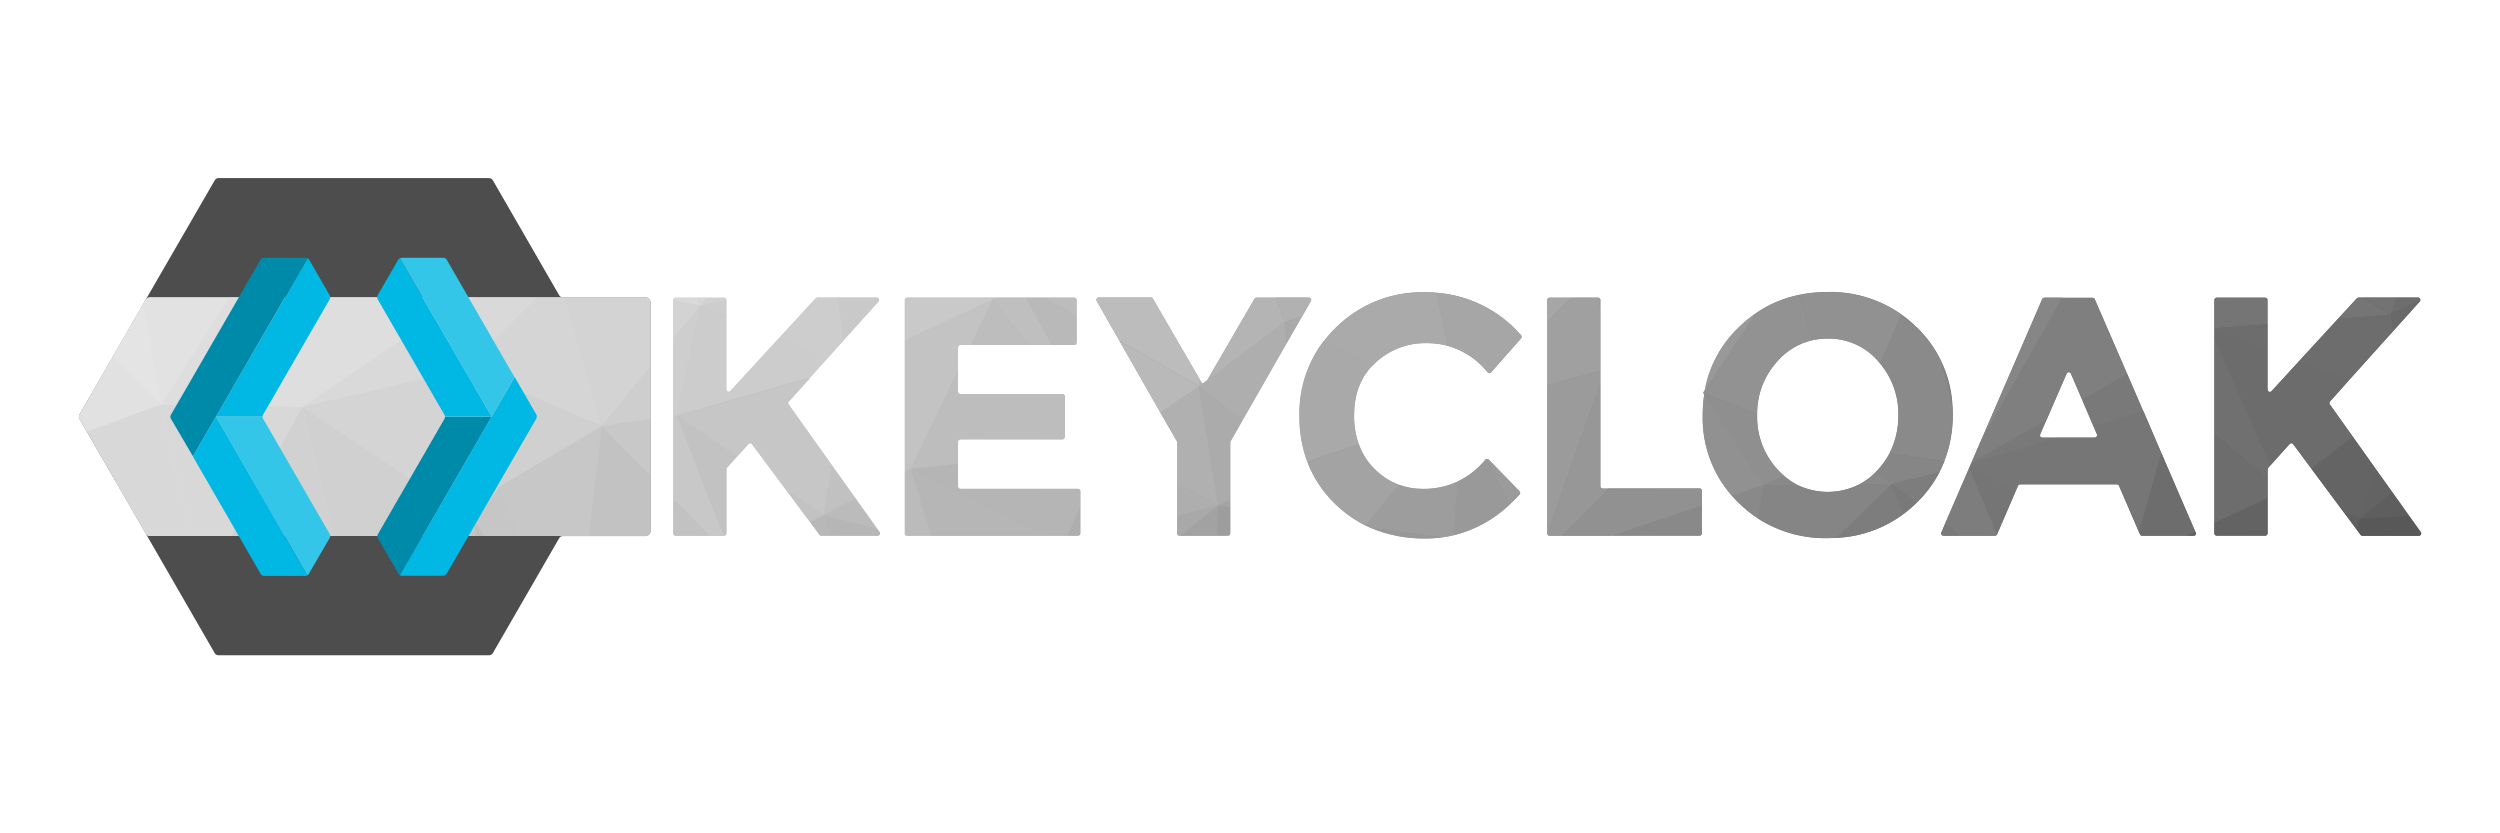 <?xml version="1.0" encoding="UTF-8" standalone="no"?>
<!DOCTYPE svg PUBLIC "-//W3C//DTD SVG 1.1//EN" "http://www.w3.org/Graphics/SVG/1.1/DTD/svg11.dtd">
<svg width="100%" height="100%" viewBox="0 0 600 200" version="1.1" xmlns="http://www.w3.org/2000/svg" xmlns:xlink="http://www.w3.org/1999/xlink" xml:space="preserve" xmlns:serif="http://www.serif.com/" style="fill-rule:evenodd;clip-rule:evenodd;stroke-linejoin:round;stroke-miterlimit:1.414;">
    <g transform="matrix(1,0,0,1,0,-200)">
        <path d="M135.1,271.36C134.723,271.372 134.371,271.171 134.19,270.84L118.28,243.26C118.083,242.936 117.729,242.738 117.35,242.74L52.45,242.74C52.073,242.728 51.721,242.929 51.54,243.26L35,271.88L19.08,299.47C18.897,299.796 18.897,300.194 19.08,300.52L35,328.1L51.53,356.75C51.711,357.081 52.063,357.282 52.44,357.27L117.35,357.27C117.729,357.272 118.083,357.074 118.28,356.75L134.2,329.17C134.381,328.839 134.733,328.638 135.11,328.65L154.92,328.65C155.573,328.65 156.11,328.113 156.11,327.46L156.11,272.56C156.11,271.907 155.573,271.37 154.92,271.37L135.1,271.37L135.1,271.36Z" style="fill:rgb(77,77,77);fill-rule:nonzero;"/>
    </g>
    <g transform="matrix(1,0,0,1,0,-200)">
        <clipPath id="_clip1">
            <path d="M580.49,328.6L567,328.6C566.819,328.599 566.649,328.514 566.54,328.37L565.49,326.94L562.61,323.07L554.75,312.49L550.36,306.57C550.254,306.443 550.096,306.369 549.93,306.369C549.764,306.369 549.606,306.443 549.5,306.57L544.9,311.69L544.38,312.28C544.289,312.382 544.239,312.514 544.24,312.65L544.24,328C544.235,328.305 543.985,328.555 543.68,328.56L532,328.56C531.693,328.56 531.44,328.307 531.44,328L531.44,272C531.44,271.693 531.693,271.44 532,271.44L543.63,271.44C543.937,271.44 544.19,271.693 544.19,272L544.19,293.47C544.189,293.482 544.189,293.493 544.189,293.505C544.189,293.812 544.442,294.065 544.749,294.065C544.921,294.065 545.084,293.986 545.19,293.85L551.61,286.85L561.16,276.46L565.64,271.59C565.746,271.476 565.894,271.41 566.05,271.41L580.33,271.41C580.638,271.41 580.89,271.663 580.89,271.97C580.89,271.977 580.89,271.983 580.89,271.99C580.88,272.118 580.831,272.24 580.75,272.34L574.32,279.49L563.62,291.39L559.16,296.39C558.998,296.591 558.998,296.879 559.16,297.08L564.72,304.85L569.78,311.98L570.4,312.85L574.23,318.21L578.23,323.83L581.02,327.73C581.077,327.821 581.107,327.925 581.107,328.032C581.107,328.345 580.849,328.602 580.537,328.602C580.521,328.602 580.505,328.601 580.49,328.6ZM527,327.81C527.029,327.88 527.044,327.955 527.044,328.03C527.044,328.337 526.797,328.592 526.49,328.6L514.11,328.6C513.887,328.601 513.685,328.466 513.6,328.26L513.35,327.71L508.57,316.6C508.485,316.394 508.283,316.259 508.06,316.26L484.84,316.26C484.615,316.261 484.411,316.394 484.32,316.6L483.61,318.25L479.3,328.25C479.208,328.443 479.014,328.568 478.8,328.57L466.43,328.57C466.123,328.57 465.871,328.317 465.871,328.01C465.871,327.931 465.887,327.852 465.92,327.78L466.78,325.78L472.61,312.29L472.82,311.81L473.07,311.25L473.18,310.97L475.12,306.47L490.12,271.8C490.209,271.597 490.409,271.464 490.63,271.46L502.24,271.46C502.463,271.459 502.665,271.594 502.75,271.8L510.54,289.8L514.39,298.71L518.7,308.71L526.85,327.58L527,327.81ZM503.29,304.26L502.47,302.35L499.73,295.95L497,289.63C496.9,289.448 496.708,289.334 496.5,289.334C496.292,289.334 496.1,289.448 496,289.63L491.14,300.84L489.66,304.26C489.63,304.33 489.615,304.404 489.615,304.48C489.615,304.785 489.865,305.037 490.17,305.04L502.78,305.04C503.074,305.022 503.305,304.775 503.305,304.481C503.305,304.405 503.29,304.33 503.26,304.26L503.29,304.26ZM466.65,310.7C466.319,311.571 465.938,312.422 465.51,313.25C464.083,316.006 462.219,318.511 459.99,320.67C459.008,321.633 457.963,322.528 456.86,323.35C452.179,326.837 446.552,328.831 440.72,329.07C440.04,329.07 439.34,329.14 438.64,329.14C432.722,329.256 426.901,327.609 421.92,324.41C420.261,323.318 418.714,322.065 417.3,320.67C416.73,320.11 416.18,319.54 415.67,318.95C410.992,313.617 408.492,306.712 408.67,299.62C408.664,297.946 408.788,296.275 409.04,294.62L408.78,294.24L409.2,293.61C410.254,287.854 413.104,282.577 417.34,278.54C418.666,277.237 420.109,276.059 421.65,275.02C424.739,272.929 428.213,271.474 431.87,270.74C434.107,270.281 436.386,270.056 438.67,270.07C446.638,269.877 454.351,272.937 460.02,278.54C464.948,283.263 467.983,289.628 468.55,296.43C468.65,297.43 468.69,298.51 468.69,299.59C468.712,303.39 468.013,307.16 466.63,310.7L466.65,310.7ZM455.65,299.7C455.747,295.151 454.182,290.719 451.25,287.24C451.094,287.035 450.927,286.838 450.75,286.65C447.722,283.166 443.305,281.192 438.69,281.26C437.45,281.257 436.212,281.388 435,281.65C431.752,282.389 428.821,284.14 426.63,286.65C423.473,290.085 421.723,294.585 421.73,299.25C421.73,299.4 421.73,299.54 421.73,299.7C421.619,304.504 423.381,309.168 426.64,312.7C427.102,313.211 427.597,313.692 428.12,314.14C429.097,315.008 430.179,315.75 431.34,316.35C436.058,318.661 441.6,318.616 446.28,316.23C447.76,315.442 449.109,314.43 450.28,313.23C450.45,313.06 450.62,312.89 450.78,312.71C451.869,311.529 452.8,310.211 453.55,308.79C454.974,305.972 455.678,302.846 455.6,299.69L455.65,299.7ZM407.95,317.23L384.65,317.23C384.647,317.23 384.643,317.23 384.64,317.23C384.338,317.23 384.09,316.982 384.09,316.68C384.09,316.68 384.09,316.68 384.09,316.68L384.09,272C384.09,271.786 383.965,271.59 383.77,271.5C383.696,271.46 383.614,271.439 383.53,271.44L371.9,271.44C371.593,271.44 371.34,271.693 371.34,272L371.34,328C371.34,328.307 371.593,328.56 371.9,328.56L407.9,328.56C408.207,328.56 408.46,328.307 408.46,328L408.46,317.78C408.46,317.473 408.207,317.22 407.9,317.22L407.95,317.23ZM344.71,270.23C343.79,270.15 342.86,270.12 341.91,270.12C333.95,269.949 326.252,273.022 320.6,278.63C319.564,279.644 318.602,280.73 317.72,281.88C313.789,287.043 311.733,293.393 311.89,299.88C311.847,303.596 312.477,307.289 313.75,310.78C314.482,312.754 315.445,314.633 316.62,316.38C317.721,318.018 318.992,319.537 320.41,320.91C322.123,322.587 324.037,324.045 326.11,325.25C326.62,325.54 327.11,325.83 327.68,326.1C328.06,326.293 328.45,326.473 328.85,326.64C333.044,328.42 337.564,329.303 342.12,329.23C343.539,329.232 344.956,329.132 346.36,328.93C347.24,328.81 348.12,328.64 348.98,328.43C353.98,327.179 358.568,324.645 362.29,321.08C363.1,320.34 363.9,319.53 364.68,318.68C364.885,318.462 364.885,318.118 364.68,317.9L357.3,310.31C357.174,310.177 356.99,310.117 356.81,310.15C356.681,310.179 356.565,310.249 356.48,310.35C352.841,314.883 347.292,317.472 341.48,317.35C339.509,317.361 337.552,317.023 335.7,316.35C333.471,315.516 331.453,314.202 329.79,312.5C328.109,310.83 326.83,308.798 326.05,306.56C325.296,304.356 324.927,302.039 324.96,299.71C324.96,294.757 326.44,290.757 329.4,287.71C329.62,287.49 329.84,287.27 330.07,287.05C333.404,283.942 337.823,282.255 342.38,282.35C348.075,282.297 353.486,284.884 357.02,289.35C357.124,289.474 357.278,289.545 357.44,289.545C357.602,289.545 357.756,289.474 357.86,289.35L365.04,281.21C365.228,280.993 365.228,280.667 365.04,280.45C359.856,274.5 352.529,270.829 344.66,270.24L344.71,270.23ZM312.45,276.05L314.62,272.27C314.669,272.185 314.695,272.088 314.695,271.99C314.695,271.685 314.445,271.433 314.14,271.43L301.55,271.43C301.352,271.434 301.17,271.54 301.07,271.71L289.71,291.26L289.1,291.71L288.64,292.06C288.541,292.011 288.457,291.935 288.4,291.84L288.21,291.52L287.92,291.04L276.7,271.71C276.6,271.54 276.418,271.434 276.22,271.43L263.68,271.43C263.375,271.433 263.125,271.685 263.125,271.99C263.125,272.088 263.151,272.185 263.2,272.27L268.64,281.77L278.47,299L282.47,305.93C282.52,306.015 282.548,306.111 282.55,306.21L282.55,328C282.55,328.307 282.803,328.56 283.11,328.56L294.7,328.56C295.007,328.56 295.26,328.307 295.26,328L295.26,306.17C295.262,306.071 295.29,305.975 295.34,305.89L298.14,300.99L308.78,282.38L310.96,278.59L312.4,276.06L312.45,276.05ZM258.76,317.31L230.48,317.31C230.173,317.31 229.92,317.057 229.92,316.75L229.92,306C229.925,305.695 230.175,305.445 230.48,305.44L255,305.44C255.307,305.44 255.56,305.187 255.56,304.88L255.56,295.13C255.56,294.823 255.307,294.57 255,294.57L230.48,294.57C230.173,294.57 229.92,294.317 229.92,294.01L229.92,283.36C229.92,283.053 230.173,282.8 230.48,282.8L257.82,282.8C258.127,282.8 258.38,282.547 258.38,282.24L258.38,272C258.38,271.693 258.127,271.44 257.82,271.44L217.72,271.44C217.413,271.44 217.16,271.693 217.16,272L217.16,328C217.16,328.307 217.413,328.56 217.72,328.56L258.72,328.56C259.027,328.56 259.28,328.307 259.28,328L259.28,317.87C259.28,317.563 259.027,317.31 258.72,317.31L258.76,317.31ZM210.59,327C209.137,325 207.37,322.523 205.29,319.57C203.663,317.297 201.853,314.757 199.86,311.95L199.66,311.66C194.7,304.687 191.223,299.813 189.23,297.04C189.072,296.838 189.072,296.552 189.23,296.35L194.32,290.7L198.51,286.04L202.51,281.56L210.79,272.36C210.88,272.258 210.93,272.126 210.93,271.99C210.93,271.683 210.677,271.43 210.37,271.43L196.18,271.43C196.021,271.429 195.869,271.494 195.76,271.61L186.91,281.22L175.31,293.84C175.204,293.976 175.041,294.055 174.869,294.055C174.562,294.055 174.309,293.802 174.309,293.495C174.309,293.483 174.309,293.472 174.31,293.46L174.31,272C174.31,272 174.31,272 174.31,272C174.31,271.698 174.062,271.45 173.76,271.45C173.757,271.45 173.753,271.45 173.75,271.45L162.15,271.45C161.843,271.45 161.59,271.703 161.59,272.01L161.59,328.01C161.59,328.317 161.843,328.57 162.15,328.57L173.78,328.57C174.087,328.57 174.34,328.317 174.34,328.01L174.34,312.61C174.339,312.474 174.389,312.342 174.48,312.24L176.9,309.53L179.6,306.53C179.706,306.403 179.864,306.329 180.03,306.329C180.196,306.329 180.354,306.403 180.46,306.53L188.53,317.38L194.33,325.18L196.66,328.32C196.764,328.465 196.932,328.551 197.11,328.55L210.62,328.55C210.928,328.544 211.178,328.288 211.178,327.98C211.178,327.866 211.144,327.754 211.08,327.66L210.59,327ZM154.93,271.35L35.93,271.35C35.56,271.353 35.215,271.545 35.02,271.86C34.825,272.175 35.02,271.86 35.02,271.86L34.43,272.86L27.15,285.48L19.15,299.42C18.952,299.741 18.952,300.149 19.15,300.47L20.9,303.47L35,328.11C35.189,328.438 35.541,328.641 35.92,328.64L154.92,328.64C155.564,328.635 156.09,328.104 156.09,327.46L156.09,272.56C156.09,271.918 155.571,271.386 154.93,271.37L154.93,271.35Z"/>
        </clipPath>
        <g clip-path="url(#_clip1)">
            <rect x="17.66" y="262.56" width="566.81" height="76.56" style="fill:url(#_Linear2);"/>
        </g>
    </g>
    <g transform="matrix(1,0,0,1,0,-200)">
        <path d="M38.62,297.11L20.84,303.56L19.09,300.56C18.892,300.239 18.892,299.831 19.09,299.51L27.09,285.57L38.62,297.11Z" style="fill:rgb(225,225,225);fill-rule:nonzero;"/>
    </g>
    <g transform="matrix(1,0,0,1,0,-200)">
        <path d="M580.49,328.6L573.15,328.6L566.45,324.4L578.16,323.81L580.95,327.71C581.014,327.804 581.048,327.916 581.048,328.03C581.048,328.338 580.798,328.594 580.49,328.6Z" style="fill:rgb(88,88,88);fill-rule:nonzero;"/>
    </g>
    <g transform="matrix(1,0,0,1,0,-200)">
        <path d="M573.15,328.6L567,328.6C566.819,328.599 566.649,328.514 566.54,328.37L565.49,326.94L566.49,324.39L573.15,328.6Z" style="fill:rgb(88,88,88);fill-rule:nonzero;"/>
    </g>
    <g transform="matrix(1,0,0,1,0,-200)">
        <path d="M580.89,272C580.88,272.128 580.831,272.25 580.75,272.35L574.32,279.5L573.92,275.5L580.89,272Z" style="fill:rgb(105,105,105);fill-rule:nonzero;"/>
    </g>
    <g transform="matrix(1,0,0,1,0,-200)">
        <path d="M578.16,323.81L566.45,324.4L574.17,318.19L578.16,323.81Z" style="fill:rgb(94,94,94);fill-rule:nonzero;"/>
    </g>
    <g transform="matrix(1,0,0,1,0,-200)">
        <path d="M580.89,272L573.89,275.49L575.08,271.42L580.31,271.42C580.317,271.42 580.324,271.42 580.33,271.42C580.638,271.42 580.89,271.672 580.89,271.98C580.89,271.986 580.89,271.993 580.89,272Z" style="fill:rgb(109,109,109);fill-rule:nonzero;"/>
    </g>
    <g transform="matrix(1,0,0,1,0,-200)">
        <path d="M574.17,318.19L566.45,324.4L570.34,312.83L574.17,318.19Z" style="fill:rgb(99,99,99);fill-rule:nonzero;"/>
    </g>
    <g transform="matrix(1,0,0,1,0,-200)">
        <path d="M575.1,271.43L573.91,275.5L567.14,271.43L575.1,271.43Z" style="fill:rgb(115,115,115);fill-rule:nonzero;"/>
    </g>
    <g transform="matrix(1,0,0,1,0,-200)">
        <path d="M544.21,272L544.21,277.79L531.46,278.79L531.46,272C531.46,271.693 531.713,271.44 532.02,271.44L543.65,271.44C543.957,271.44 544.21,271.693 544.21,272Z" style="fill:rgb(117,117,117);fill-rule:nonzero;"/>
    </g>
    <g transform="matrix(1,0,0,1,0,-200)">
        <path d="M573.91,275.5L561.16,276.5L565.64,271.63C565.746,271.516 565.894,271.45 566.05,271.45L567.14,271.45L573.91,275.5Z" style="fill:rgb(117,117,117);fill-rule:nonzero;"/>
    </g>
    <g transform="matrix(1,0,0,1,0,-200)">
        <path d="M570.34,312.83L566.45,324.4L562.59,323.08L554.73,312.5L564.66,304.83L569.72,311.96L570.34,312.83Z" style="fill:rgb(100,100,100);fill-rule:nonzero;"/>
    </g>
    <g transform="matrix(1,0,0,1,0,-200)">
        <path d="M544.22,277.78L544.22,284.06L531.46,279.23L531.46,278.77L544.22,277.78Z" style="fill:rgb(109,109,109);fill-rule:nonzero;"/>
    </g>
    <g transform="matrix(1,0,0,1,0,-200)">
        <path d="M574.31,279.51L563.61,291.41L551.61,286.86L561.16,276.48L573.91,275.5L574.31,279.51Z" style="fill:rgb(109,109,109);fill-rule:nonzero;"/>
    </g>
    <g transform="matrix(1,0,0,1,0,-200)">
        <path d="M564.67,304.83L554.74,312.5L550.35,306.58C550.244,306.453 550.086,306.379 549.92,306.379C549.754,306.379 549.596,306.453 549.49,306.58L544.89,311.7L531.47,281.24L531.47,279.24L544.22,284.07L544.22,293.47C544.219,293.482 544.219,293.493 544.219,293.505C544.219,293.812 544.472,294.065 544.779,294.065C544.951,294.065 545.114,293.986 545.22,293.85L551.64,286.85L563.64,291.39L559.18,296.39C559.018,296.591 559.018,296.879 559.18,297.08L564.67,304.83Z" style="fill:rgb(108,108,108);fill-rule:nonzero;"/>
    </g>
    <g transform="matrix(1,0,0,1,0,-200)">
        <path d="M566.45,324.39L565.48,326.94L562.6,323.07L566.45,324.39Z" style="fill:rgb(96,96,96);fill-rule:nonzero;"/>
    </g>
    <g transform="matrix(1,0,0,1,0,-200)">
        <path d="M544.88,311.65L544.36,312.24C544.269,312.342 544.219,312.474 544.22,312.61L544.22,315L531.47,304.18L531.47,281.18L544.88,311.65Z" style="fill:rgb(112,112,112);fill-rule:nonzero;"/>
    </g>
    <g transform="matrix(1,0,0,1,0,-200)">
        <path d="M527,327.81C527.029,327.88 527.044,327.955 527.044,328.03C527.044,328.337 526.797,328.592 526.49,328.6L524.6,328.6L526.86,327.6L527,327.81Z" style="fill:rgb(99,99,99);fill-rule:nonzero;"/>
    </g>
    <g transform="matrix(1,0,0,1,0,-200)">
        <path d="M544.21,319.55L544.21,328C544.205,328.305 543.955,328.555 543.65,328.56L532,328.56C531.693,328.56 531.44,328.307 531.44,328L531.44,325.4L544.21,319.55Z" style="fill:rgb(99,99,99);fill-rule:nonzero;"/>
    </g>
    <g transform="matrix(1,0,0,1,0,-200)">
        <path d="M526.86,327.55L524.6,328.55L514.11,328.55C513.887,328.551 513.685,328.416 513.6,328.21L513.35,327.66L518.71,308.66L526.86,327.55Z" style="fill:rgb(109,109,109);fill-rule:nonzero;"/>
    </g>
    <g transform="matrix(1,0,0,1,0,-200)">
        <path d="M544.22,315.03L544.22,319.55L531.46,325.43L531.46,304.21L544.22,315.03Z" style="fill:rgb(109,109,109);fill-rule:nonzero;"/>
    </g>
    <g transform="matrix(1,0,0,1,0,-200)">
        <path d="M518.71,308.68L513.35,327.68L508.57,316.57C508.485,316.364 508.283,316.229 508.06,316.23L484.83,316.23C484.605,316.231 484.401,316.364 484.31,316.57L483.6,318.22L472.8,311.83L473.05,311.27L493.6,305L502.75,305C503.055,304.997 503.305,304.745 503.305,304.44C503.305,304.364 503.29,304.29 503.26,304.22L502.44,302.31L514.44,298.67L518.71,308.68Z" style="fill:rgb(118,118,118);fill-rule:nonzero;"/>
    </g>
    <g transform="matrix(1,0,0,1,0,-200)">
        <path d="M493.6,305L473,311.29L473.11,311.01L491.05,300.83L489.57,304.25C489.54,304.32 489.525,304.394 489.525,304.47C489.525,304.775 489.775,305.027 490.08,305.03L493.54,305.03L493.6,305Z" style="fill:rgb(121,121,121);fill-rule:nonzero;"/>
    </g>
    <g transform="matrix(1,0,0,1,0,-200)">
        <path d="M514.4,298.71L502.44,302.35L499.71,295.95L510.55,289.8L514.4,298.71Z" style="fill:rgb(121,121,121);fill-rule:nonzero;"/>
    </g>
    <g transform="matrix(1,0,0,1,0,-200)">
        <path d="M483.6,318.24L479.29,328.24L472.6,312.3L472.81,311.82L483.6,318.24Z" style="fill:rgb(117,117,117);fill-rule:nonzero;"/>
    </g>
    <g transform="matrix(1,0,0,1,0,-200)">
        <path d="M510.55,289.8L499.71,295.95L497,289.63C496.9,289.448 496.708,289.334 496.5,289.334C496.292,289.334 496.1,289.448 496,289.63L491.14,300.84L473.16,311L475.1,306.5L494.94,271.5L502.2,271.5C502.423,271.499 502.625,271.634 502.71,271.84L510.55,289.8Z" style="fill:rgb(127,127,127);fill-rule:nonzero;"/>
    </g>
    <g transform="matrix(1,0,0,1,0,-200)">
        <path d="M466.21,287.57C467.441,290.397 468.201,293.407 468.46,296.48L466.21,287.57Z" style="fill:rgb(134,134,134);fill-rule:nonzero;"/>
    </g>
    <g transform="matrix(1,0,0,1,0,-200)">
        <path d="M495,271.43L475.16,306.43L490.16,271.76C490.249,271.557 490.449,271.424 490.67,271.42L495,271.42L495,271.43Z" style="fill:rgb(134,134,134);fill-rule:nonzero;"/>
    </g>
    <g transform="matrix(1,0,0,1,0,-200)">
        <path d="M468.6,299.65C468.633,303.426 467.955,307.175 466.6,310.7L453.44,308.77C454.893,305.963 455.629,302.84 455.58,299.68C455.677,295.131 454.112,290.699 451.18,287.22L456.32,275.56C457.594,276.464 458.794,277.467 459.91,278.56C462.57,281.12 464.7,284.178 466.18,287.56L468.43,296.47C468.55,297.52 468.6,298.57 468.6,299.65Z" style="fill:rgb(138,138,138);fill-rule:nonzero;"/>
    </g>
    <g transform="matrix(1,0,0,1,0,-200)">
        <path d="M454,316.16L465.5,313.25C464.073,316.006 462.209,318.511 459.98,320.67L454,316.16Z" style="fill:rgb(125,125,125);fill-rule:nonzero;"/>
    </g>
    <g transform="matrix(1,0,0,1,0,-200)">
        <path d="M479.28,328.27C479.188,328.463 478.994,328.588 478.78,328.59L470.44,328.59L466.77,325.81L472.6,312.32L479.28,328.27Z" style="fill:rgb(125,125,125);fill-rule:nonzero;"/>
    </g>
    <g transform="matrix(1,0,0,1,0,-200)">
        <path d="M454,316.16L460,320.67C459.018,321.633 457.973,322.528 456.87,323.35L454,316.16Z" style="fill:rgb(121,121,121);fill-rule:nonzero;"/>
    </g>
    <g transform="matrix(1,0,0,1,0,-200)">
        <path d="M470.44,328.6L466.44,328.6C466.133,328.6 465.881,328.347 465.881,328.04C465.881,327.961 465.897,327.882 465.93,327.81L466.79,325.81L470.44,328.6Z" style="fill:rgb(121,121,121);fill-rule:nonzero;"/>
    </g>
    <g transform="matrix(1,0,0,1,0,-200)">
        <path d="M466.62,310.7C466.289,311.571 465.908,312.422 465.48,313.25L454,316.16L450.21,313.21C450.38,313.04 450.55,312.87 450.71,312.69C451.799,311.509 452.73,310.191 453.48,308.77L466.62,310.7Z" style="fill:rgb(134,134,134);fill-rule:nonzero;"/>
    </g>
    <g transform="matrix(1,0,0,1,0,-200)">
        <path d="M456.81,323.38C452.129,326.867 446.502,328.861 440.67,329.1L454,316.16L456.81,323.38Z" style="fill:rgb(125,125,125);fill-rule:nonzero;"/>
    </g>
    <g transform="matrix(1,0,0,1,0,-200)">
        <path d="M456.34,275.56L451.2,287.22C451.044,287.015 450.877,286.818 450.7,286.63C447.672,283.146 443.255,281.172 438.64,281.24C437.4,281.237 436.162,281.368 434.95,281.63L431.79,270.79C434.027,270.331 436.306,270.106 438.59,270.12C444.936,269.984 451.16,271.892 456.34,275.56Z" style="fill:rgb(145,145,145);fill-rule:nonzero;"/>
    </g>
    <g transform="matrix(1,0,0,1,0,-200)">
        <path d="M454,316.16L440.67,329.1C439.99,329.1 439.29,329.17 438.59,329.17C432.672,329.286 426.851,327.639 421.87,324.44L423.36,316.44L431.28,316.37C435.998,318.681 441.54,318.636 446.22,316.25L454,316.16Z" style="fill:rgb(133,133,133);fill-rule:nonzero;"/>
    </g>
    <g transform="matrix(1,0,0,1,0,-200)">
        <path d="M434.95,281.64C431.702,282.379 428.771,284.13 426.58,286.64C423.423,290.075 421.673,294.575 421.68,299.24L409,294.4L408.71,294.29L409.13,293.66L421.57,275.07C424.659,272.979 428.133,271.524 431.79,270.79L434.95,281.64Z" style="fill:rgb(146,146,146);fill-rule:nonzero;"/>
    </g>
    <g transform="matrix(1,0,0,1,0,-200)">
        <path d="M428.06,314.13C429.037,314.998 430.119,315.74 431.28,316.34L423.36,316.41L428.06,314.13Z" style="fill:rgb(137,137,137);fill-rule:nonzero;"/>
    </g>
    <g transform="matrix(1,0,0,1,0,-200)">
        <path d="M454,316.16L446.24,316.23C447.72,315.442 449.069,314.43 450.24,313.23L454,316.16Z" style="fill:rgb(137,137,137);fill-rule:nonzero;"/>
    </g>
    <g transform="matrix(1,0,0,1,0,-200)">
        <path d="M428.06,314.13L423.37,316.41L409,294.68L408.74,294.3L409,294.4L421.68,299.24C421.68,299.39 421.68,299.53 421.68,299.69C421.569,304.494 423.331,309.158 426.59,312.69C427.049,313.201 427.54,313.681 428.06,314.13Z" style="fill:rgb(143,143,143);fill-rule:nonzero;"/>
    </g>
    <g transform="matrix(1,0,0,1,0,-200)">
        <path d="M421.56,275.07L409.12,293.66C410.174,287.904 413.024,282.627 417.26,278.59C418.583,277.288 420.022,276.11 421.56,275.07Z" style="fill:rgb(153,153,153);fill-rule:nonzero;"/>
    </g>
    <g transform="matrix(1,0,0,1,0,-200)">
        <path d="M386.64,328.6L408.46,321.36L408.46,328C408.46,328.307 408.207,328.56 407.9,328.56L386.64,328.56L386.64,328.6Z" style="fill:rgb(137,137,137);fill-rule:nonzero;"/>
    </g>
    <g transform="matrix(1,0,0,1,0,-200)">
        <path d="M423.36,316.41L421.87,324.41C420.211,323.318 418.664,322.065 417.25,320.67C416.68,320.11 416.13,319.54 415.62,318.95L423.36,316.41Z" style="fill:rgb(137,137,137);fill-rule:nonzero;"/>
    </g>
    <g transform="matrix(1,0,0,1,0,-200)">
        <path d="M408.46,317.78L408.46,321.35L386.64,328.59L374.82,328.59L386.05,317.21L407.9,317.21C408.207,317.21 408.46,317.463 408.46,317.77C408.46,317.773 408.46,317.777 408.46,317.78Z" style="fill:rgb(145,145,145);fill-rule:nonzero;"/>
    </g>
    <g transform="matrix(1,0,0,1,0,-200)">
        <path d="M423.36,316.41L415.63,319C410.952,313.667 408.452,306.762 408.63,299.67C408.624,297.996 408.748,296.325 409,294.67L423.36,316.41Z" style="fill:rgb(145,145,145);fill-rule:nonzero;"/>
    </g>
    <g transform="matrix(1,0,0,1,0,-200)">
        <path d="M386.05,317.22L374.82,328.6L371.9,328.6C371.593,328.6 371.34,328.347 371.34,328.04L384.09,292.04L384.09,316.76C384.09,317.062 384.338,317.31 384.64,317.31C384.643,317.31 384.647,317.31 384.65,317.31L386.05,317.31L386.05,317.22Z" style="fill:rgb(151,151,151);fill-rule:nonzero;"/>
    </g>
    <g transform="matrix(1,0,0,1,0,-200)">
        <path d="M384.09,272L384.09,275.18L383.77,271.49C383.968,271.581 384.094,271.782 384.09,272Z" style="fill:rgb(159,159,159);fill-rule:nonzero;"/>
    </g>
    <g transform="matrix(1,0,0,1,0,-200)">
        <path d="M365.07,280.45C365.258,280.667 365.258,280.993 365.07,281.21L357.89,289.35C357.786,289.474 357.632,289.545 357.47,289.545C357.308,289.545 357.154,289.474 357.05,289.35C354.584,286.283 351.225,284.057 347.44,282.98L344.65,270.25C352.532,270.826 359.875,274.494 365.07,280.45Z" style="fill:rgb(166,166,166);fill-rule:nonzero;"/>
    </g>
    <g transform="matrix(1,0,0,1,0,-200)">
        <path d="M377.09,271.43L371.34,277.27L371.34,272C371.34,271.693 371.593,271.44 371.9,271.44L377.09,271.44L377.09,271.43Z" style="fill:rgb(166,166,166);fill-rule:nonzero;"/>
    </g>
    <g transform="matrix(1,0,0,1,0,-200)">
        <path d="M384.09,275.17L384.09,288.94L371.34,292.47L371.34,277.27L377.09,271.43L383.53,271.43C383.614,271.429 383.696,271.45 383.77,271.49L384.09,275.17Z" style="fill:rgb(160,160,160);fill-rule:nonzero;"/>
    </g>
    <g transform="matrix(1,0,0,1,0,-200)">
        <path d="M364.7,317.9C364.905,318.118 364.905,318.462 364.7,318.68C363.92,319.54 363.12,320.34 362.31,321.08L356.81,310.14C356.99,310.107 357.174,310.167 357.3,310.3L364.7,317.9Z" style="fill:rgb(155,155,155);fill-rule:nonzero;"/>
    </g>
    <g transform="matrix(1,0,0,1,0,-200)">
        <path d="M384.09,288.94L384.09,291.95L371.34,327.99L371.34,292.47L384.09,288.94Z" style="fill:rgb(155,155,155);fill-rule:nonzero;"/>
    </g>
    <g transform="matrix(1,0,0,1,0,-200)">
        <path d="M362.34,321.09C358.609,324.656 354.01,327.187 349,328.43L349.75,315.58C352.349,314.35 354.644,312.561 356.47,310.34C356.555,310.239 356.671,310.169 356.8,310.14L362.34,321.09Z" style="fill:rgb(153,153,153);fill-rule:nonzero;"/>
    </g>
    <g transform="matrix(1,0,0,1,0,-200)">
        <path d="M349.78,315.59L349,328.43C348.14,328.64 347.26,328.81 346.38,328.93L328.87,326.64C328.47,326.467 328.08,326.287 327.7,326.1L335.78,316.33C337.632,317.003 339.589,317.341 341.56,317.33C344.394,317.355 347.199,316.761 349.78,315.59Z" style="fill:rgb(157,157,157);fill-rule:nonzero;"/>
    </g>
    <g transform="matrix(1,0,0,1,0,-200)">
        <path d="M335.75,316.33L327.67,326.1C327.14,325.83 326.62,325.55 326.1,325.25L316.61,316.37C315.435,314.623 314.472,312.744 313.74,310.77L326.13,306.56C326.91,308.798 328.189,310.83 329.87,312.5C331.527,314.191 333.534,315.498 335.75,316.33Z" style="fill:rgb(163,163,163);fill-rule:nonzero;"/>
    </g>
    <g transform="matrix(1,0,0,1,0,-200)">
        <path d="M308.33,277.29L312.4,276.06L310.96,278.59L308.33,277.29Z" style="fill:rgb(170,170,170);fill-rule:nonzero;"/>
    </g>
    <g transform="matrix(1,0,0,1,0,-200)">
        <path d="M347.46,283C345.83,282.558 344.149,282.336 342.46,282.34C337.903,282.245 333.484,283.932 330.15,287.04C329.91,287.26 329.69,287.48 329.48,287.7L317.7,281.92C318.582,280.77 319.544,279.684 320.58,278.67C326.232,273.062 333.93,269.989 341.89,270.16C342.89,270.16 343.77,270.16 344.69,270.27L347.46,283Z" style="fill:rgb(170,170,170);fill-rule:nonzero;"/>
    </g>
    <g transform="matrix(1,0,0,1,0,-200)">
        <path d="M308.33,277.29L310.96,278.59L308.78,282.38L308.33,277.29Z" style="fill:rgb(169,169,169);fill-rule:nonzero;"/>
    </g>
    <g transform="matrix(1,0,0,1,0,-200)">
        <path d="M325,299.68C324.967,302.009 325.336,304.326 326.09,306.53L313.7,310.74C312.427,307.249 311.797,303.556 311.84,299.84C311.683,293.353 313.739,287.003 317.67,281.84L329.45,287.62C326.483,290.707 325,294.727 325,299.68Z" style="fill:rgb(169,169,169);fill-rule:nonzero;"/>
    </g>
    <g transform="matrix(1,0,0,1,0,-200)">
        <path d="M346.38,328.94C344.976,329.142 343.559,329.242 342.14,329.24C337.584,329.313 333.064,328.43 328.87,326.65L346.38,328.94Z" style="fill:rgb(152,152,152);fill-rule:nonzero;"/>
    </g>
    <g transform="matrix(1,0,0,1,0,-200)">
        <path d="M314.57,272.27L312.4,276L308.32,277.25L306.27,271.39L314.08,271.39C314.09,271.389 314.101,271.389 314.111,271.389C314.418,271.389 314.671,271.642 314.671,271.949C314.671,272.064 314.636,272.176 314.57,272.27Z" style="fill:rgb(177,177,177);fill-rule:nonzero;"/>
    </g>
    <g transform="matrix(1,0,0,1,0,-200)">
        <path d="M295.26,321.73L295.26,323.23L292.37,321.31L295.26,321.73Z" style="fill:rgb(158,158,158);fill-rule:nonzero;"/>
    </g>
    <g transform="matrix(1,0,0,1,0,-200)">
        <path d="M295.26,323.23L295.26,328C295.26,328.307 295.007,328.56 294.7,328.56L292,328.56L292.39,321.27L295.26,323.23Z" style="fill:rgb(157,157,157);fill-rule:nonzero;"/>
    </g>
    <g transform="matrix(1,0,0,1,0,-200)">
        <path d="M292.37,321.31L295.26,319.82L295.26,321.73L292.37,321.31Z" style="fill:rgb(164,164,164);fill-rule:nonzero;"/>
    </g>
    <g transform="matrix(1,0,0,1,0,-200)">
        <path d="M326.09,325.25C324.017,324.045 322.103,322.587 320.39,320.91C318.972,319.537 317.701,318.018 316.6,316.38L326.09,325.25Z" style="fill:rgb(164,164,164);fill-rule:nonzero;"/>
    </g>
    <g transform="matrix(1,0,0,1,0,-200)">
        <path d="M308.78,282.38L298.14,300.99L287.74,292.74L288.63,292.07L289.09,291.72L289.7,291.27L289.7,291.26L289.71,291.25L308.33,277.29L308.78,282.38Z" style="fill:rgb(174,174,174);fill-rule:nonzero;"/>
    </g>
    <g transform="matrix(1,0,0,1,0,-200)">
        <path d="M298.14,301L295.34,305.9C295.29,305.985 295.262,306.081 295.26,306.18L295.26,319.84L292.37,321.32L287.74,292.75L298.14,301Z" style="fill:rgb(171,171,171);fill-rule:nonzero;"/>
    </g>
    <g transform="matrix(1,0,0,1,0,-200)">
        <path d="M288.4,291.85C288.457,291.945 288.541,292.021 288.64,292.07L287.75,292.74L288.22,291.53L288.4,291.85Z" style="fill:rgb(180,180,180);fill-rule:nonzero;"/>
    </g>
    <g transform="matrix(1,0,0,1,0,-200)">
        <path d="M308.33,277.29L289.71,291.29L301.07,271.74C301.17,271.57 301.352,271.464 301.55,271.46L306.27,271.46L308.33,277.29Z" style="fill:rgb(180,180,180);fill-rule:nonzero;"/>
    </g>
    <g transform="matrix(1,0,0,1,0,-200)">
        <path d="M292.37,321.31L291.98,328.6L283.15,328.6L292.37,321.31Z" style="fill:rgb(162,162,162);fill-rule:nonzero;"/>
    </g>
    <g transform="matrix(1,0,0,1,0,-200)">
        <path d="M258.38,272L258.38,275.9L250.62,271.44L257.82,271.44C258.127,271.44 258.38,271.693 258.38,272Z" style="fill:rgb(188,188,188);fill-rule:nonzero;"/>
    </g>
    <g transform="matrix(1,0,0,1,0,-200)">
        <path d="M287.92,291L287.74,292.69L268.63,281.69L263.19,272.19C263.141,272.105 263.115,272.008 263.115,271.91C263.115,271.605 263.365,271.353 263.67,271.35L276.21,271.35C276.408,271.354 276.59,271.46 276.69,271.63L287.92,291Z" style="fill:rgb(188,188,188);fill-rule:nonzero;"/>
    </g>
    <g transform="matrix(1,0,0,1,0,-200)">
        <path d="M288.21,291.53L287.74,292.74L287.92,291.05L288.21,291.53Z" style="fill:rgb(184,184,184);fill-rule:nonzero;"/>
    </g>
    <g transform="matrix(1,0,0,1,0,-200)">
        <path d="M292.37,321.31L283.15,328.6L283.06,328.6C282.753,328.6 282.5,328.347 282.5,328.04L282.5,323.7L292.37,321.31Z" style="fill:rgb(169,169,169);fill-rule:nonzero;"/>
    </g>
    <g transform="matrix(1,0,0,1,0,-200)">
        <path d="M282.51,316.14L282.51,306.14C282.508,306.041 282.48,305.945 282.43,305.86L278.43,298.93L287.71,292.7L292.34,321.27L282.51,316.14Z" style="fill:rgb(176,176,176);fill-rule:nonzero;"/>
    </g>
    <g transform="matrix(1,0,0,1,0,-200)">
        <path d="M256.1,328.6L259.27,321.72L259.27,328C259.27,328.307 259.017,328.56 258.71,328.56L256.1,328.56L256.1,328.6Z" style="fill:rgb(174,174,174);fill-rule:nonzero;"/>
    </g>
    <g transform="matrix(1,0,0,1,0,-200)">
        <path d="M292.37,321.31L282.5,323.7L282.5,316.14L292.37,321.31Z" style="fill:rgb(174,174,174);fill-rule:nonzero;"/>
    </g>
    <g transform="matrix(1,0,0,1,0,-200)">
        <path d="M258.38,275.89L258.38,282.24C258.38,282.547 258.127,282.8 257.82,282.8L252.43,282.8L246.23,271.43L250.61,271.43L258.38,275.89Z" style="fill:rgb(185,185,185);fill-rule:nonzero;"/>
    </g>
    <g transform="matrix(1,0,0,1,0,-200)">
        <path d="M287.74,292.74L278.47,298.96L268.63,281.77L287.74,292.74Z" style="fill:rgb(185,185,185);fill-rule:nonzero;"/>
    </g>
    <g transform="matrix(1,0,0,1,0,-200)">
        <path d="M252.44,282.8L246.77,282.8L238.32,271.89L238.99,271.43L246.24,271.43L252.44,282.8Z" style="fill:rgb(191,191,191);fill-rule:nonzero;"/>
    </g>
    <g transform="matrix(1,0,0,1,0,-200)">
        <path d="M259.28,317.87L259.28,321.72L256.11,328.6L251.76,328.6L218.52,312.6L229.93,311.36L229.93,316.79C229.93,317.097 230.183,317.35 230.49,317.35L258.73,317.35C259.019,317.354 259.259,317.582 259.28,317.87Z" style="fill:rgb(181,181,181);fill-rule:nonzero;"/>
    </g>
    <g transform="matrix(1,0,0,1,0,-200)">
        <path d="M246.77,282.8L233.01,282.8L238.32,271.89L246.77,282.8Z" style="fill:rgb(189,189,189);fill-rule:nonzero;"/>
    </g>
    <g transform="matrix(1,0,0,1,0,-200)">
        <path d="M255.52,295.13L255.52,304.88C255.52,305.187 255.267,305.44 254.96,305.44L230.48,305.44C230.175,305.445 229.925,305.695 229.92,306L229.92,311.31L218.51,312.55L229.92,289.13L229.92,294C229.92,294.307 230.173,294.56 230.48,294.56L255,294.56C255.296,294.581 255.526,294.834 255.52,295.13Z" style="fill:rgb(189,189,189);fill-rule:nonzero;"/>
    </g>
    <g transform="matrix(1,0,0,1,0,-200)">
        <path d="M251.75,328.6L223.55,328.6L218.51,312.55L251.75,328.6Z" style="fill:rgb(182,182,182);fill-rule:nonzero;"/>
    </g>
    <g transform="matrix(1,0,0,1,0,-200)">
        <path d="M238.32,271.9L233,282.8L230.47,282.8C230.163,282.8 229.91,283.053 229.91,283.36L229.91,289.14L218.5,312.56L217.16,310.36L217.16,281.77L238.32,271.9Z" style="fill:rgb(195,195,195);fill-rule:nonzero;"/>
    </g>
    <g transform="matrix(1,0,0,1,0,-200)">
        <path d="M210.87,272.36L202.59,281.56L201.06,271.43L210.45,271.43C210.757,271.43 211.01,271.683 211.01,271.99C211.01,272.126 210.96,272.258 210.87,272.36Z" style="fill:rgb(201,201,201);fill-rule:nonzero;"/>
    </g>
    <g transform="matrix(1,0,0,1,0,-200)">
        <path d="M238.32,271.9L217.16,281.77L217.16,272C217.16,271.693 217.413,271.44 217.72,271.44L235.32,271.44L238.32,271.9Z" style="fill:rgb(201,201,201);fill-rule:nonzero;"/>
    </g>
    <g transform="matrix(1,0,0,1,0,-200)">
        <path d="M205.29,319.58C207.37,322.507 209.137,324.983 210.59,327.01L197.66,323.63L205.29,319.58Z" style="fill:rgb(187,187,187);fill-rule:nonzero;"/>
    </g>
    <g transform="matrix(1,0,0,1,0,-200)">
        <path d="M223.55,328.6L217.72,328.6C217.413,328.6 217.16,328.347 217.16,328.04L217.16,313.27L218.5,312.56L223.55,328.6Z" style="fill:rgb(187,187,187);fill-rule:nonzero;"/>
    </g>
    <g transform="matrix(1,0,0,1,0,-200)">
        <path d="M210.63,328.6L199.16,328.6L197.67,323.6L210.59,327L211.08,327.69C211.153,327.788 211.193,327.908 211.193,328.03C211.193,328.34 210.94,328.596 210.63,328.6Z" style="fill:rgb(182,182,182);fill-rule:nonzero;"/>
    </g>
    <g transform="matrix(1,0,0,1,0,-200)">
        <path d="M199.86,312C201.86,314.813 203.67,317.353 205.29,319.62L197.67,323.62L199.67,311.62L199.86,312Z" style="fill:rgb(193,193,193);fill-rule:nonzero;"/>
    </g>
    <g transform="matrix(1,0,0,1,0,-200)">
        <path d="M218.51,312.55L217.17,313.27L217.17,310.36L218.51,312.55Z" style="fill:rgb(193,193,193);fill-rule:nonzero;"/>
    </g>
    <g transform="matrix(1,0,0,1,0,-200)">
        <path d="M199.66,311.67L197.66,323.67L188.54,317.47L180.47,306.62C180.364,306.493 180.206,306.419 180.04,306.419C179.874,306.419 179.716,306.493 179.61,306.62L176.91,309.62L162.41,299.77L194.41,290.77L189.32,296.42C189.162,296.622 189.162,296.908 189.32,297.11C191.247,299.837 194.693,304.69 199.66,311.67Z" style="fill:rgb(198,198,198);fill-rule:nonzero;"/>
    </g>
    <g transform="matrix(1,0,0,1,0,-200)">
        <path d="M199.16,328.6L197.16,328.6C196.982,328.601 196.814,328.515 196.71,328.37L194.38,325.23L197.71,323.62L199.16,328.6Z" style="fill:rgb(184,184,184);fill-rule:nonzero;"/>
    </g>
    <g transform="matrix(1,0,0,1,0,-200)">
        <path d="M168.07,273.44L174.34,271.98L174.34,276.03L168.07,273.44Z" style="fill:rgb(205,205,205);fill-rule:nonzero;"/>
    </g>
    <g transform="matrix(1,0,0,1,0,-200)">
        <path d="M202.6,281.56L198.6,286.04L186.95,281.22L195.8,271.61C195.909,271.494 196.061,271.429 196.22,271.43L201.11,271.43L202.6,281.56Z" style="fill:rgb(205,205,205);fill-rule:nonzero;"/>
    </g>
    <g transform="matrix(1,0,0,1,0,-200)">
        <path d="M198.57,286L194.38,290.66L162.38,299.66L168.04,273.41L174.31,276L174.31,293.43C174.309,293.442 174.309,293.453 174.309,293.465C174.309,293.772 174.562,294.025 174.869,294.025C175.041,294.025 175.204,293.946 175.31,293.81L186.92,281.19L198.57,286Z" style="fill:rgb(204,204,204);fill-rule:nonzero;"/>
    </g>
    <g transform="matrix(1,0,0,1,0,-200)">
        <path d="M162.4,299.68L176.9,309.53L174.48,312.24C174.389,312.342 174.339,312.474 174.34,312.61L174.34,328C174.34,328.307 174.087,328.56 173.78,328.56L173.62,328.56L162.4,299.68Z" style="fill:rgb(194,194,194);fill-rule:nonzero;"/>
    </g>
    <g transform="matrix(1,0,0,1,0,-200)">
        <path d="M197.66,323.63L194.34,325.23L188.54,317.43L197.66,323.63Z" style="fill:rgb(194,194,194);fill-rule:nonzero;"/>
    </g>
    <g transform="matrix(1,0,0,1,0,-200)">
        <path d="M144.39,302.26L156.11,300.59L156.11,314.18L144.39,302.26Z" style="fill:rgb(200,200,200);fill-rule:nonzero;"/>
    </g>
    <g transform="matrix(1,0,0,1,0,-200)">
        <path d="M173.62,328.6L170.3,328.6L161.59,319.74L161.59,299.8L162.4,299.69L173.62,328.6Z" style="fill:rgb(200,200,200);fill-rule:nonzero;"/>
    </g>
    <g transform="matrix(1,0,0,1,0,-200)">
        <path d="M144.39,302.26L156.11,314.18L156.11,327.46C156.11,328.104 155.584,328.635 154.94,328.64L141.31,328.64L144.39,302.26Z" style="fill:rgb(194,194,194);fill-rule:nonzero;"/>
    </g>
    <g transform="matrix(1,0,0,1,0,-200)">
        <path d="M170.3,328.6L162.15,328.6C161.843,328.6 161.59,328.347 161.59,328.04L161.59,319.74L170.3,328.6Z" style="fill:rgb(194,194,194);fill-rule:nonzero;"/>
    </g>
    <g transform="matrix(1,0,0,1,0,-200)">
        <path d="M144.39,302.26L141.31,328.63L124.91,328.63L119.94,316.67L144.39,302.26Z" style="fill:rgb(199,199,199);fill-rule:nonzero;"/>
    </g>
    <g transform="matrix(1,0,0,1,0,-200)">
        <path d="M144.39,302.26L156.11,288L156.11,300.59L144.39,302.26Z" style="fill:rgb(206,206,206);fill-rule:nonzero;"/>
    </g>
    <g transform="matrix(1,0,0,1,0,-200)">
        <path d="M168.07,273.44L162.4,299.69L161.59,299.8L161.59,281.32L168.07,273.44Z" style="fill:rgb(206,206,206);fill-rule:nonzero;"/>
    </g>
    <g transform="matrix(1,0,0,1,0,-200)">
        <path d="M156.11,272.55L156.11,288L144.39,302.27L135.55,271.37L154.92,271.37C155.569,271.37 156.105,271.901 156.11,272.55Z" style="fill:rgb(211,211,211);fill-rule:nonzero;"/>
    </g>
    <g transform="matrix(1,0,0,1,0,-200)">
        <path d="M168.07,273.44L161.59,281.32L161.59,272.06L168.07,273.44Z" style="fill:rgb(211,211,211);fill-rule:nonzero;"/>
    </g>
    <g transform="matrix(1,0,0,1,0,-200)">
        <path d="M124.91,328.63L116.26,328.63L114.02,325.42L119.94,316.67L124.91,328.63Z" style="fill:rgb(198,198,198);fill-rule:nonzero;"/>
    </g>
    <g transform="matrix(1,0,0,1,0,-200)">
        <path d="M144.39,302.26L111.96,288.55L129.02,271.36L135.56,271.36L144.39,302.26Z" style="fill:rgb(213,213,213);fill-rule:nonzero;"/>
    </g>
    <g transform="matrix(1,0,0,1,0,-200)">
        <path d="M112,288.55L120,316.67L144.45,302.26L112,288.55Z" style="fill:rgb(208,208,208);fill-rule:nonzero;"/>
    </g>
    <g transform="matrix(1,0,0,1,0,-200)">
        <path d="M116.26,328.63L113.92,328.63L114.02,325.42L116.26,328.63Z" style="fill:rgb(191,191,191);fill-rule:nonzero;"/>
    </g>
    <g transform="matrix(1,0,0,1,0,-200)">
        <path d="M129.02,271.36L111.96,288.55L108.88,273.18L115.46,271.36L129.02,271.36Z" style="fill:rgb(217,217,217);fill-rule:nonzero;"/>
    </g>
    <g transform="matrix(1,0,0,1,0,-200)">
        <path d="M112,288.55L72.63,297.63L114,325.42L112,288.55Z" style="fill:rgb(212,212,212);fill-rule:nonzero;"/>
    </g>
    <g transform="matrix(1,0,0,1,0,-200)">
        <path d="M112,288.55L114,325.42L119.92,316.67L112,288.55Z" style="fill:rgb(208,208,208);fill-rule:nonzero;"/>
    </g>
    <g transform="matrix(1,0,0,1,0,-200)">
        <path d="M108.88,273.18L72.59,297.63L112,288.55L108.88,273.18Z" style="fill:rgb(217,217,217);fill-rule:nonzero;"/>
    </g>
    <g transform="matrix(1,0,0,1,0,-200)">
        <path d="M72.59,297.63L55.52,328.63L45.8,328.63L38.62,297.11L72.59,297.63Z" style="fill:rgb(216,216,216);fill-rule:nonzero;"/>
    </g>
    <g transform="matrix(1,0,0,1,0,-200)">
        <path d="M55.09,271.36L38.62,297.11L34.42,272.91L35.01,271.91C35.205,271.595 35.55,271.403 35.92,271.4L55.09,271.4L55.09,271.36Z" style="fill:rgb(226,226,226);fill-rule:nonzero;"/>
    </g>
    <g transform="matrix(1,0,0,1,0,-200)">
        <path d="M45.8,328.63L35.93,328.63C35.548,328.634 35.191,328.431 35,328.1L20.83,303.56L38.61,297.11L45.8,328.63Z" style="fill:rgb(216,216,216);fill-rule:nonzero;"/>
    </g>
    <g transform="matrix(1,0,0,1,0,-200)">
        <path d="M38.62,297.11L27.13,285.53L34.41,272.91L38.62,297.11Z" style="fill:rgb(228,228,228);fill-rule:nonzero;"/>
    </g>
    <g transform="matrix(1,0,0,1,0,-200)">
        <path d="M90.57,271.36L79.22,271.36L61.83,271.36L72.59,297.63L108.88,273.18L97.94,271.36L90.57,271.36Z" style="fill:rgb(222,222,222);fill-rule:nonzero;"/>
    </g>
    <g transform="matrix(1,0,0,1,0,-200)">
        <path d="M57.34,271.36L55.09,271.36L38.62,297.11L72.59,297.63L61.83,271.36L57.34,271.36Z" style="fill:rgb(222,222,222);fill-rule:nonzero;"/>
    </g>
    <g transform="matrix(1,0,0,1,0,-200)">
        <path d="M106.12,328.63L113.92,328.63L114.02,325.42L106.12,328.63Z" style="fill:rgb(197,197,197);fill-rule:nonzero;"/>
    </g>
    <g transform="matrix(1,0,0,1,0,-200)">
        <path d="M114.02,325.42L72.59,297.63L80.05,328.63L106.12,328.63L114.02,325.42Z" style="fill:rgb(208,208,208);fill-rule:nonzero;"/>
    </g>
    <g transform="matrix(1,0,0,1,0,-200)">
        <path d="M55.52,328.63L80.05,328.63L72.59,297.63L55.52,328.63Z" style="fill:rgb(209,209,209);fill-rule:nonzero;"/>
    </g>
    <g transform="matrix(1,0,0,1,0,-200)">
        <path d="M238.99,271.43L238.32,271.89L238,271.43L238.99,271.43Z" style="fill:rgb(200,200,200);fill-rule:nonzero;"/>
    </g>
    <g transform="matrix(1,0,0,1,0,-200)">
        <path d="M238.32,271.89L235.33,271.43L238,271.43L238.32,271.89Z" style="fill:rgb(203,203,203);fill-rule:nonzero;"/>
    </g>
    <g transform="matrix(1,0,0,1,0,-200)">
        <path d="M174.34,272L168.07,273.45L169.79,271.45L173.79,271.45C174.092,271.45 174.34,271.698 174.34,272Z" style="fill:rgb(209,209,209);fill-rule:nonzero;"/>
    </g>
    <g transform="matrix(1,0,0,1,0,-200)">
        <path d="M169.79,271.43L168.07,273.44L167.72,271.43L169.79,271.43Z" style="fill:rgb(215,215,215);fill-rule:nonzero;"/>
    </g>
    <g transform="matrix(1,0,0,1,0,-200)">
        <path d="M168.07,273.44L161.59,272.06L161.59,272C161.59,271.693 161.843,271.44 162.15,271.44L167.72,271.44L168.07,273.44Z" style="fill:rgb(217,217,217);fill-rule:nonzero;"/>
    </g>
    <g transform="matrix(1,0,0,1,0,-200)">
        <path d="M108.99,271.36L108.88,273.18L115.46,271.36L112.45,271.36L108.99,271.36Z" style="fill:rgb(221,221,221);fill-rule:nonzero;"/>
    </g>
    <g transform="matrix(1,0,0,1,0,-200)">
        <path d="M97.94,271.36L108.88,273.18L107.87,271.36L97.94,271.36Z" style="fill:rgb(227,227,227);fill-rule:nonzero;"/>
    </g>
    <g transform="matrix(1,0,0,1,0,-200)">
        <path d="M107.87,271.36L108.88,273.18L108.99,271.36L107.87,271.36Z" style="fill:rgb(226,226,226);fill-rule:nonzero;"/>
    </g>
    <g transform="matrix(1,0,0,1,0,-200)">
        <path d="M79.11,271.86L63.11,299.58C63.041,299.709 63.003,299.853 63,300L51.83,300L73.83,261.95C73.967,262.025 74.081,262.135 74.16,262.27L79.16,270.92C79.301,271.222 79.282,271.575 79.11,271.86Z" style="fill:rgb(0,184,227);fill-rule:nonzero;"/>
    </g>
    <g transform="matrix(1,0,0,1,0,-200)">
        <path d="M79.09,329.16L74.09,337.77C74.004,337.902 73.887,338.012 73.75,338.09L51.82,300L63,300C62.998,300.151 63.036,300.299 63.11,300.43L79.11,328.13C79.308,328.446 79.301,328.852 79.09,329.16Z" style="fill:rgb(51,198,233);fill-rule:nonzero;"/>
    </g>
    <g transform="matrix(1,0,0,1,0,-200)">
        <path d="M73.78,262L51.83,300L46.32,309.54L41,300.46C40.926,300.329 40.888,300.181 40.89,300.03C40.891,299.872 40.932,299.717 41.01,299.58L46.34,290.35L62.52,262.35C62.686,262.054 63,261.87 63.34,261.87L73.27,261.87C73.449,261.867 73.625,261.912 73.78,262Z" style="fill:rgb(0,138,170);fill-rule:nonzero;"/>
    </g>
    <g transform="matrix(1,0,0,1,0,-200)">
        <path d="M73.78,338.09C73.636,338.171 73.475,338.216 73.31,338.22L63.38,338.22C63.04,338.22 62.726,338.036 62.56,337.74L47.77,312.12L46.31,309.58L51.82,300L73.78,338.09Z" style="fill:rgb(0,184,227);fill-rule:nonzero;"/>
    </g>
    <g transform="matrix(1,0,0,1,0,-200)">
        <path d="M118,300L96,338.09C95.867,338.01 95.754,337.901 95.67,337.77L90.67,329.14C90.531,328.86 90.531,328.53 90.67,328.25L106.67,300.53C106.756,300.385 106.801,300.219 106.8,300.05L118,300.05L118,300Z" style="fill:rgb(0,138,170);fill-rule:nonzero;"/>
    </g>
    <g transform="matrix(1,0,0,1,0,-200)">
        <path d="M128.83,300C128.831,300.169 128.786,300.335 128.7,300.48L107.18,337.74C107.007,338.015 106.704,338.181 106.38,338.18L96.46,338.18C96.292,338.178 96.126,338.133 95.98,338.05L118,300L123.51,290.47L128.74,299.53C128.811,299.676 128.842,299.838 128.83,300Z" style="fill:rgb(0,184,227);fill-rule:nonzero;"/>
    </g>
    <g transform="matrix(1,0,0,1,0,-200)">
        <path d="M118,300L106.78,300C106.78,299.835 106.735,299.672 106.65,299.53L90.65,271.84C90.458,271.535 90.458,271.145 90.65,270.84L95.65,262.22C95.75,262.123 95.869,262.048 96,262L118,300Z" style="fill:rgb(0,184,227);fill-rule:nonzero;"/>
    </g>
    <g transform="matrix(1,0,0,1,0,-200)">
        <path d="M123.46,290.48L118,300L96,262C96.146,261.917 96.312,261.872 96.48,261.87L106.4,261.87C106.724,261.869 107.027,262.035 107.2,262.31L123.46,290.48Z" style="fill:rgb(51,198,233);fill-rule:nonzero;"/>
    </g>
    <defs>
        <linearGradient id="_Linear2" x1="0" y1="0" x2="1" y2="0" gradientUnits="userSpaceOnUse" gradientTransform="matrix(566.81,0,0,566.81,17.66,300.84)"><stop offset="0" style="stop-color:rgb(230,230,230);stop-opacity:1"/><stop offset="1" style="stop-color:rgb(89,89,89);stop-opacity:1"/></linearGradient>
    </defs>
</svg>
